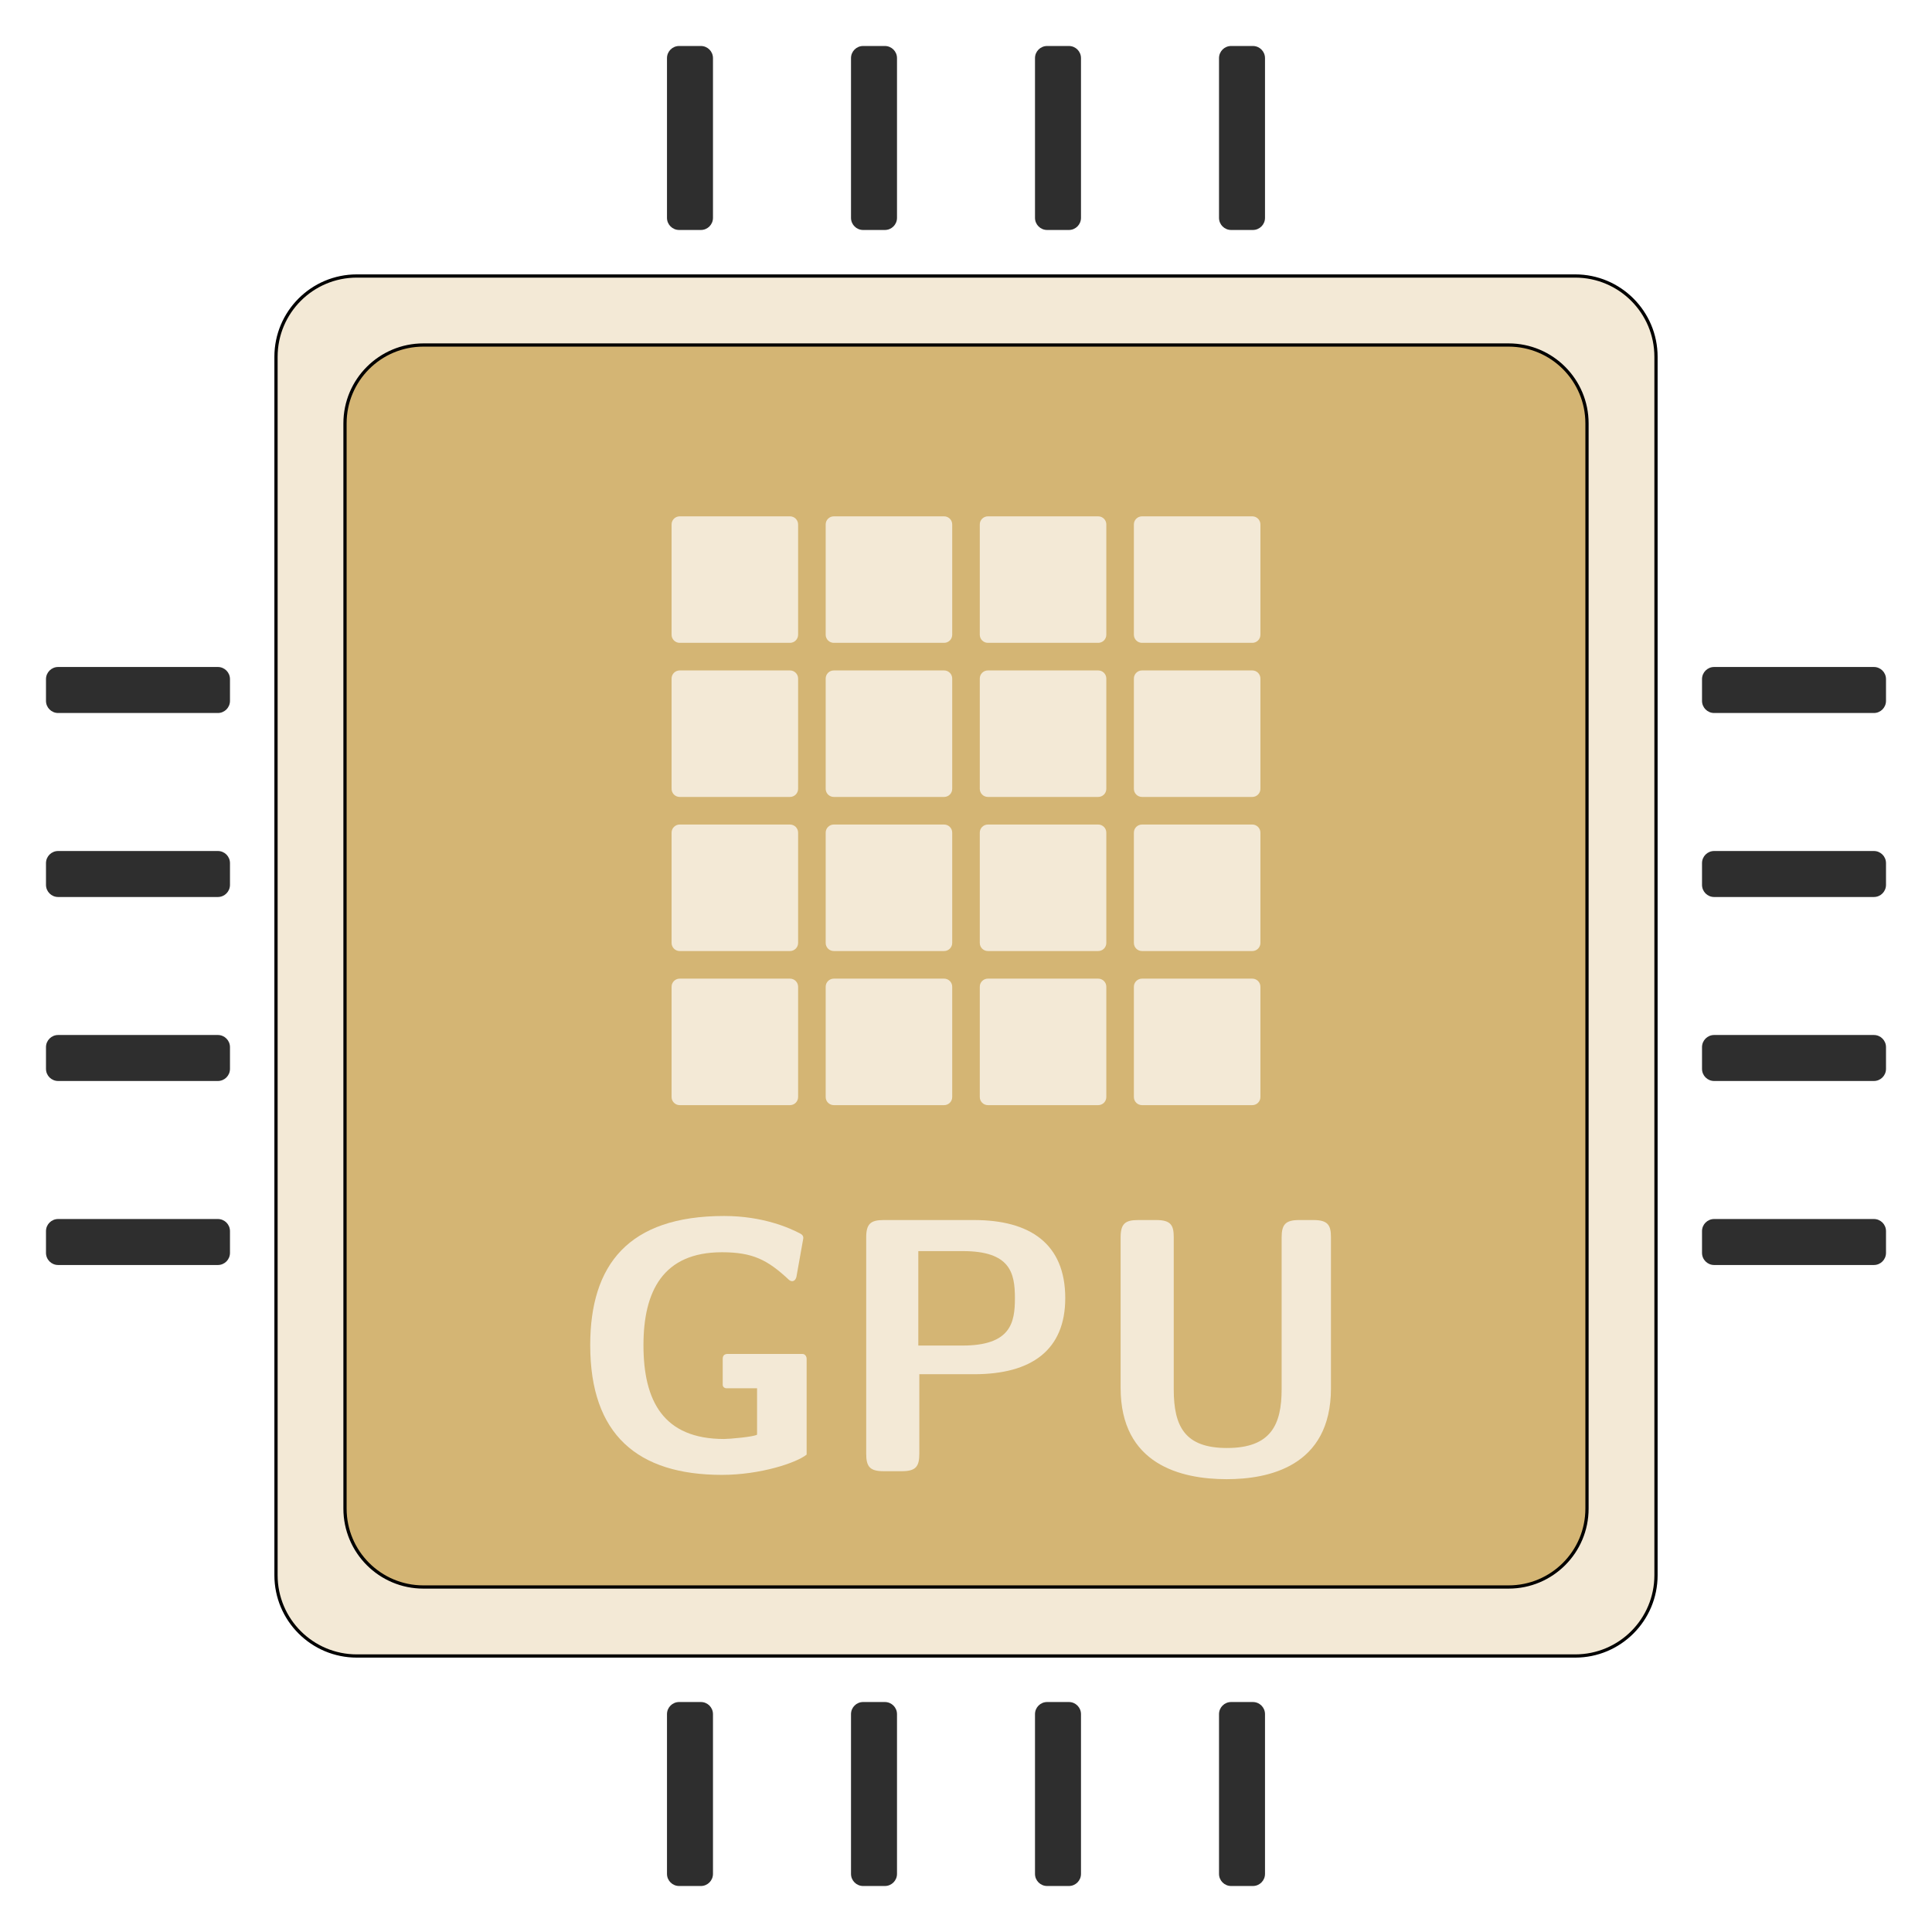 <?xml version="1.0" encoding="UTF-8"?>
<svg xmlns="http://www.w3.org/2000/svg" xmlns:xlink="http://www.w3.org/1999/xlink" width="238.11pt" height="238.11pt" viewBox="0 0 238.11 238.11">
<defs>
<g>
<g id="glyph-0-0">
<path d="M 29.438 -13.875 C 29.438 -14.047 29.312 -14.453 28.906 -14.453 L 19.766 -14.453 C 19.406 -14.453 19.094 -14.359 19.094 -13.828 L 19.094 -10.656 C 19.094 -10.391 19.312 -10.219 19.578 -10.219 L 23.328 -10.219 L 23.328 -4.5 C 22.922 -4.234 19.938 -3.969 19.266 -3.969 C 11.781 -3.969 9.328 -8.656 9.328 -15.531 C 9.328 -22.172 11.734 -26.984 19 -26.984 C 22.797 -26.984 24.625 -26.047 27.25 -23.594 C 27.391 -23.469 27.531 -23.422 27.656 -23.422 C 27.875 -23.422 28.109 -23.594 28.188 -24 L 29 -28.547 C 29.047 -28.766 29.078 -29.047 28.688 -29.266 C 27.344 -29.984 24.047 -31.453 19.266 -31.453 C 7.453 -31.453 2.766 -25.422 2.766 -15.531 C 2.766 -4.5 8.609 0.453 19 0.453 C 23.734 0.453 28.188 -1.031 29.438 -2.047 Z M 29.438 -13.875 "/>
</g>
<g id="glyph-0-1">
<path d="M 10.609 -11.953 L 17.391 -11.953 C 24.406 -11.953 28.594 -14.906 28.594 -21.328 C 28.594 -28.062 24.219 -30.953 17.359 -30.953 L 6.203 -30.953 C 4.594 -30.953 4.062 -30.469 4.062 -28.812 L 4.062 -2.141 C 4.062 -0.531 4.547 0 6.203 0 L 8.469 0 C 10.172 0 10.609 -0.578 10.609 -2.141 Z M 15.969 -27.125 C 21.812 -27.125 22.391 -24.453 22.391 -21.328 C 22.391 -18.328 21.906 -15.484 15.922 -15.484 L 10.484 -15.484 L 10.484 -27.125 Z M 15.969 -27.125 "/>
</g>
<g id="glyph-0-2">
<path d="M 29.984 -28.812 C 29.984 -30.25 29.672 -30.953 27.844 -30.953 L 26.047 -30.953 C 24.359 -30.953 23.906 -30.375 23.906 -28.812 L 23.906 -10.125 C 23.906 -5.75 22.609 -2.859 17.172 -2.859 C 12 -2.859 10.609 -5.484 10.609 -10.078 L 10.609 -28.812 C 10.609 -30.25 10.312 -30.953 8.469 -30.953 L 6.203 -30.953 C 4.594 -30.953 4.062 -30.469 4.062 -28.812 L 4.062 -10.266 C 4.062 -0.844 11.469 0.984 17.125 0.984 C 22.219 0.984 29.984 -0.531 29.984 -10.219 Z M 29.984 -28.812 "/>
</g>
</g>
</defs>
<path fill-rule="nonzero" fill="rgb(18.039%, 18.039%, 18.039%)" fill-opacity="1" d="M 82.203 26.852 L 82.203 7.164 C 82.203 6.336 82.875 5.668 83.699 5.668 L 86.379 5.668 C 87.203 5.668 87.871 6.336 87.871 7.164 L 87.871 26.852 C 87.871 27.676 87.203 28.344 86.379 28.344 L 83.699 28.344 C 82.875 28.344 82.203 27.676 82.203 26.852 Z M 82.203 26.852 "/>
<path fill-rule="nonzero" fill="rgb(18.039%, 18.039%, 18.039%)" fill-opacity="1" d="M 104.883 26.852 L 104.883 7.164 C 104.883 6.336 105.551 5.668 106.375 5.668 L 109.055 5.668 C 109.883 5.668 110.551 6.336 110.551 7.164 L 110.551 26.852 C 110.551 27.676 109.883 28.344 109.055 28.344 L 106.375 28.344 C 105.551 28.344 104.883 27.676 104.883 26.852 Z M 104.883 26.852 "/>
<path fill-rule="nonzero" fill="rgb(18.039%, 18.039%, 18.039%)" fill-opacity="1" d="M 127.559 26.852 L 127.559 7.164 C 127.559 6.336 128.227 5.668 129.055 5.668 L 131.734 5.668 C 132.559 5.668 133.227 6.336 133.227 7.164 L 133.227 26.852 C 133.227 27.676 132.559 28.344 131.734 28.344 L 129.055 28.344 C 128.227 28.344 127.559 27.676 127.559 26.852 Z M 127.559 26.852 "/>
<path fill-rule="nonzero" fill="rgb(18.039%, 18.039%, 18.039%)" fill-opacity="1" d="M 150.238 26.852 L 150.238 7.164 C 150.238 6.336 150.906 5.668 151.73 5.668 L 154.41 5.668 C 155.238 5.668 155.906 6.336 155.906 7.164 L 155.906 26.852 C 155.906 27.676 155.238 28.344 154.41 28.344 L 151.73 28.344 C 150.906 28.344 150.238 27.676 150.238 26.852 Z M 150.238 26.852 "/>
<path fill-rule="nonzero" fill="rgb(18.039%, 18.039%, 18.039%)" fill-opacity="1" d="M 82.203 230.949 L 82.203 211.258 C 82.203 210.434 82.875 209.766 83.699 209.766 L 86.379 209.766 C 87.203 209.766 87.871 210.434 87.871 211.258 L 87.871 230.949 C 87.871 231.773 87.203 232.441 86.379 232.441 L 83.699 232.441 C 82.875 232.441 82.203 231.773 82.203 230.949 Z M 82.203 230.949 "/>
<path fill-rule="nonzero" fill="rgb(18.039%, 18.039%, 18.039%)" fill-opacity="1" d="M 104.883 230.949 L 104.883 211.258 C 104.883 210.434 105.551 209.766 106.375 209.766 L 109.055 209.766 C 109.883 209.766 110.551 210.434 110.551 211.258 L 110.551 230.949 C 110.551 231.773 109.883 232.441 109.055 232.441 L 106.375 232.441 C 105.551 232.441 104.883 231.773 104.883 230.949 Z M 104.883 230.949 "/>
<path fill-rule="nonzero" fill="rgb(18.039%, 18.039%, 18.039%)" fill-opacity="1" d="M 127.559 230.949 L 127.559 211.258 C 127.559 210.434 128.227 209.766 129.055 209.766 L 131.734 209.766 C 132.559 209.766 133.227 210.434 133.227 211.258 L 133.227 230.949 C 133.227 231.773 132.559 232.441 131.734 232.441 L 129.055 232.441 C 128.227 232.441 127.559 231.773 127.559 230.949 Z M 127.559 230.949 "/>
<path fill-rule="nonzero" fill="rgb(18.039%, 18.039%, 18.039%)" fill-opacity="1" d="M 150.238 230.949 L 150.238 211.258 C 150.238 210.434 150.906 209.766 151.73 209.766 L 154.41 209.766 C 155.238 209.766 155.906 210.434 155.906 211.258 L 155.906 230.949 C 155.906 231.773 155.238 232.441 154.41 232.441 L 151.73 232.441 C 150.906 232.441 150.238 231.773 150.238 230.949 Z M 150.238 230.949 "/>
<path fill-rule="nonzero" fill="rgb(18.039%, 18.039%, 18.039%)" fill-opacity="1" d="M 5.668 154.41 L 5.668 151.73 C 5.668 150.906 6.336 150.238 7.164 150.238 L 26.852 150.238 C 27.676 150.238 28.344 150.906 28.344 151.73 L 28.344 154.41 C 28.344 155.238 27.676 155.906 26.852 155.906 L 7.164 155.906 C 6.336 155.906 5.668 155.238 5.668 154.41 Z M 5.668 154.41 "/>
<path fill-rule="nonzero" fill="rgb(18.039%, 18.039%, 18.039%)" fill-opacity="1" d="M 5.668 131.734 L 5.668 129.055 C 5.668 128.23 6.336 127.559 7.164 127.559 L 26.852 127.559 C 27.676 127.559 28.344 128.23 28.344 129.055 L 28.344 131.734 C 28.344 132.559 27.676 133.227 26.852 133.227 L 7.164 133.227 C 6.336 133.227 5.668 132.559 5.668 131.734 Z M 5.668 131.734 "/>
<path fill-rule="nonzero" fill="rgb(18.039%, 18.039%, 18.039%)" fill-opacity="1" d="M 5.668 109.055 L 5.668 106.375 C 5.668 105.551 6.336 104.883 7.164 104.883 L 26.852 104.883 C 27.676 104.883 28.344 105.551 28.344 106.375 L 28.344 109.055 C 28.344 109.883 27.676 110.551 26.852 110.551 L 7.164 110.551 C 6.336 110.551 5.668 109.883 5.668 109.055 Z M 5.668 109.055 "/>
<path fill-rule="nonzero" fill="rgb(18.039%, 18.039%, 18.039%)" fill-opacity="1" d="M 5.668 86.379 L 5.668 83.699 C 5.668 82.875 6.336 82.203 7.164 82.203 L 26.852 82.203 C 27.676 82.203 28.344 82.875 28.344 83.699 L 28.344 86.379 C 28.344 87.203 27.676 87.875 26.852 87.875 L 7.164 87.875 C 6.336 87.875 5.668 87.203 5.668 86.379 Z M 5.668 86.379 "/>
<path fill-rule="nonzero" fill="rgb(18.039%, 18.039%, 18.039%)" fill-opacity="1" d="M 209.766 154.41 L 209.766 151.73 C 209.766 150.906 210.434 150.238 211.258 150.238 L 230.949 150.238 C 231.773 150.238 232.441 150.906 232.441 151.73 L 232.441 154.41 C 232.441 155.238 231.773 155.906 230.949 155.906 L 211.258 155.906 C 210.434 155.906 209.766 155.238 209.766 154.41 Z M 209.766 154.41 "/>
<path fill-rule="nonzero" fill="rgb(18.039%, 18.039%, 18.039%)" fill-opacity="1" d="M 209.766 131.734 L 209.766 129.055 C 209.766 128.23 210.434 127.559 211.258 127.559 L 230.949 127.559 C 231.773 127.559 232.441 128.23 232.441 129.055 L 232.441 131.734 C 232.441 132.559 231.773 133.227 230.949 133.227 L 211.258 133.227 C 210.434 133.227 209.766 132.559 209.766 131.734 Z M 209.766 131.734 "/>
<path fill-rule="nonzero" fill="rgb(18.039%, 18.039%, 18.039%)" fill-opacity="1" d="M 209.766 109.055 L 209.766 106.375 C 209.766 105.551 210.434 104.883 211.258 104.883 L 230.949 104.883 C 231.773 104.883 232.441 105.551 232.441 106.375 L 232.441 109.055 C 232.441 109.883 231.773 110.551 230.949 110.551 L 211.258 110.551 C 210.434 110.551 209.766 109.883 209.766 109.055 Z M 209.766 109.055 "/>
<path fill-rule="nonzero" fill="rgb(18.039%, 18.039%, 18.039%)" fill-opacity="1" d="M 209.766 86.379 L 209.766 83.699 C 209.766 82.875 210.434 82.203 211.258 82.203 L 230.949 82.203 C 231.773 82.203 232.441 82.875 232.441 83.699 L 232.441 86.379 C 232.441 87.203 231.773 87.875 230.949 87.875 L 211.258 87.875 C 210.434 87.875 209.766 87.203 209.766 86.379 Z M 209.766 86.379 "/>
<path fill-rule="nonzero" fill="rgb(94.942%, 91.292%, 83.646%)" fill-opacity="1" stroke-width="0.399" stroke-linecap="butt" stroke-linejoin="miter" stroke="rgb(0%, 0%, 0%)" stroke-opacity="1" stroke-miterlimit="10" d="M -85.039 -75.078 L -85.039 75.078 C -85.039 80.578 -80.578 85.039 -75.078 85.039 L 75.078 85.039 C 80.582 85.039 85.039 80.578 85.039 75.078 L 85.039 -75.078 C 85.039 -80.582 80.582 -85.039 75.078 -85.039 L -75.078 -85.039 C -80.578 -85.039 -85.039 -80.582 -85.039 -75.078 Z M -85.039 -75.078 " transform="matrix(1, 0, 0, -1, 119.055, 119.055)"/>
<path fill-rule="nonzero" fill="rgb(83.138%, 70.979%, 45.49%)" fill-opacity="1" stroke-width="0.399" stroke-linecap="butt" stroke-linejoin="miter" stroke="rgb(0%, 0%, 0%)" stroke-opacity="1" stroke-miterlimit="10" d="M -76.535 -66.871 L -76.535 66.871 C -76.535 72.211 -72.211 76.535 -66.871 76.535 L 66.871 76.535 C 72.211 76.535 76.535 72.211 76.535 66.871 L 76.535 -66.871 C 76.535 -72.211 72.211 -76.535 66.871 -76.535 L -66.871 -76.535 C -72.211 -76.535 -76.535 -72.211 -76.535 -66.871 Z M -76.535 -66.871 " transform="matrix(1, 0, 0, -1, 119.055, 119.055)"/>
<path fill-rule="nonzero" fill="rgb(94.942%, 91.292%, 83.646%)" fill-opacity="1" d="M 82.77 78.23 L 82.77 64.633 C 82.77 64.082 83.219 63.637 83.766 63.637 L 97.363 63.637 C 97.914 63.637 98.363 64.082 98.363 64.633 L 98.363 78.23 C 98.363 78.781 97.914 79.227 97.363 79.227 L 83.766 79.227 C 83.219 79.227 82.77 78.781 82.77 78.23 Z M 82.77 78.23 "/>
<path fill-rule="nonzero" fill="rgb(94.942%, 91.292%, 83.646%)" fill-opacity="1" d="M 101.762 78.23 L 101.762 64.633 C 101.762 64.082 102.211 63.637 102.762 63.637 L 116.359 63.637 C 116.906 63.637 117.355 64.082 117.355 64.633 L 117.355 78.23 C 117.355 78.781 116.906 79.227 116.359 79.227 L 102.762 79.227 C 102.211 79.227 101.762 78.781 101.762 78.23 Z M 101.762 78.23 "/>
<path fill-rule="nonzero" fill="rgb(94.942%, 91.292%, 83.646%)" fill-opacity="1" d="M 120.754 78.23 L 120.754 64.633 C 120.754 64.082 121.203 63.637 121.754 63.637 L 135.352 63.637 C 135.898 63.637 136.348 64.082 136.348 64.633 L 136.348 78.23 C 136.348 78.781 135.898 79.227 135.352 79.227 L 121.754 79.227 C 121.203 79.227 120.754 78.781 120.754 78.23 Z M 120.754 78.23 "/>
<path fill-rule="nonzero" fill="rgb(94.942%, 91.292%, 83.646%)" fill-opacity="1" d="M 139.746 78.23 L 139.746 64.633 C 139.746 64.082 140.195 63.637 140.746 63.637 L 154.344 63.637 C 154.891 63.637 155.34 64.082 155.34 64.633 L 155.34 78.23 C 155.34 78.781 154.891 79.227 154.344 79.227 L 140.746 79.227 C 140.195 79.227 139.746 78.781 139.746 78.23 Z M 139.746 78.23 "/>
<path fill-rule="nonzero" fill="rgb(94.942%, 91.292%, 83.646%)" fill-opacity="1" d="M 82.77 97.223 L 82.77 83.625 C 82.77 83.074 83.219 82.629 83.766 82.629 L 97.363 82.629 C 97.914 82.629 98.363 83.074 98.363 83.625 L 98.363 97.223 C 98.363 97.773 97.914 98.219 97.363 98.219 L 83.766 98.219 C 83.219 98.219 82.77 97.773 82.77 97.223 Z M 82.77 97.223 "/>
<path fill-rule="nonzero" fill="rgb(94.942%, 91.292%, 83.646%)" fill-opacity="1" d="M 101.762 97.223 L 101.762 83.625 C 101.762 83.074 102.211 82.629 102.762 82.629 L 116.359 82.629 C 116.906 82.629 117.355 83.074 117.355 83.625 L 117.355 97.223 C 117.355 97.773 116.906 98.219 116.359 98.219 L 102.762 98.219 C 102.211 98.219 101.762 97.773 101.762 97.223 Z M 101.762 97.223 "/>
<path fill-rule="nonzero" fill="rgb(94.942%, 91.292%, 83.646%)" fill-opacity="1" d="M 120.754 97.223 L 120.754 83.625 C 120.754 83.074 121.203 82.629 121.754 82.629 L 135.352 82.629 C 135.898 82.629 136.348 83.074 136.348 83.625 L 136.348 97.223 C 136.348 97.773 135.898 98.219 135.352 98.219 L 121.754 98.219 C 121.203 98.219 120.754 97.773 120.754 97.223 Z M 120.754 97.223 "/>
<path fill-rule="nonzero" fill="rgb(94.942%, 91.292%, 83.646%)" fill-opacity="1" d="M 139.746 97.223 L 139.746 83.625 C 139.746 83.074 140.195 82.629 140.746 82.629 L 154.344 82.629 C 154.891 82.629 155.34 83.074 155.34 83.625 L 155.34 97.223 C 155.34 97.773 154.891 98.219 154.344 98.219 L 140.746 98.219 C 140.195 98.219 139.746 97.773 139.746 97.223 Z M 139.746 97.223 "/>
<path fill-rule="nonzero" fill="rgb(94.942%, 91.292%, 83.646%)" fill-opacity="1" d="M 82.77 116.215 L 82.77 102.617 C 82.77 102.066 83.219 101.621 83.766 101.621 L 97.363 101.621 C 97.914 101.621 98.363 102.066 98.363 102.617 L 98.363 116.215 C 98.363 116.766 97.914 117.211 97.363 117.211 L 83.766 117.211 C 83.219 117.211 82.77 116.766 82.77 116.215 Z M 82.77 116.215 "/>
<path fill-rule="nonzero" fill="rgb(94.942%, 91.292%, 83.646%)" fill-opacity="1" d="M 101.762 116.215 L 101.762 102.617 C 101.762 102.066 102.211 101.621 102.762 101.621 L 116.359 101.621 C 116.906 101.621 117.355 102.066 117.355 102.617 L 117.355 116.215 C 117.355 116.766 116.906 117.211 116.359 117.211 L 102.762 117.211 C 102.211 117.211 101.762 116.766 101.762 116.215 Z M 101.762 116.215 "/>
<path fill-rule="nonzero" fill="rgb(94.942%, 91.292%, 83.646%)" fill-opacity="1" d="M 120.754 116.215 L 120.754 102.617 C 120.754 102.066 121.203 101.621 121.754 101.621 L 135.352 101.621 C 135.898 101.621 136.348 102.066 136.348 102.617 L 136.348 116.215 C 136.348 116.766 135.898 117.211 135.352 117.211 L 121.754 117.211 C 121.203 117.211 120.754 116.766 120.754 116.215 Z M 120.754 116.215 "/>
<path fill-rule="nonzero" fill="rgb(94.942%, 91.292%, 83.646%)" fill-opacity="1" d="M 139.746 116.215 L 139.746 102.617 C 139.746 102.066 140.195 101.621 140.746 101.621 L 154.344 101.621 C 154.891 101.621 155.34 102.066 155.34 102.617 L 155.34 116.215 C 155.34 116.766 154.891 117.211 154.344 117.211 L 140.746 117.211 C 140.195 117.211 139.746 116.766 139.746 116.215 Z M 139.746 116.215 "/>
<path fill-rule="nonzero" fill="rgb(94.942%, 91.292%, 83.646%)" fill-opacity="1" d="M 82.77 135.207 L 82.77 121.609 C 82.77 121.059 83.219 120.613 83.766 120.613 L 97.363 120.613 C 97.914 120.613 98.363 121.059 98.363 121.609 L 98.363 135.207 C 98.363 135.758 97.914 136.203 97.363 136.203 L 83.766 136.203 C 83.219 136.203 82.77 135.758 82.77 135.207 Z M 82.77 135.207 "/>
<path fill-rule="nonzero" fill="rgb(94.942%, 91.292%, 83.646%)" fill-opacity="1" d="M 101.762 135.207 L 101.762 121.609 C 101.762 121.059 102.211 120.613 102.762 120.613 L 116.359 120.613 C 116.906 120.613 117.355 121.059 117.355 121.609 L 117.355 135.207 C 117.355 135.758 116.906 136.203 116.359 136.203 L 102.762 136.203 C 102.211 136.203 101.762 135.758 101.762 135.207 Z M 101.762 135.207 "/>
<path fill-rule="nonzero" fill="rgb(94.942%, 91.292%, 83.646%)" fill-opacity="1" d="M 120.754 135.207 L 120.754 121.609 C 120.754 121.059 121.203 120.613 121.754 120.613 L 135.352 120.613 C 135.898 120.613 136.348 121.059 136.348 121.609 L 136.348 135.207 C 136.348 135.758 135.898 136.203 135.352 136.203 L 121.754 136.203 C 121.203 136.203 120.754 135.758 120.754 135.207 Z M 120.754 135.207 "/>
<path fill-rule="nonzero" fill="rgb(94.942%, 91.292%, 83.646%)" fill-opacity="1" d="M 139.746 135.207 L 139.746 121.609 C 139.746 121.059 140.195 120.613 140.746 120.613 L 154.344 120.613 C 154.891 120.613 155.34 121.059 155.34 121.609 L 155.34 135.207 C 155.34 135.758 154.891 136.203 154.344 136.203 L 140.746 136.203 C 140.195 136.203 139.746 135.758 139.746 135.207 Z M 139.746 135.207 "/>
<g fill="rgb(94.942%, 91.292%, 83.646%)" fill-opacity="1">
<use xlink:href="#glyph-0-0" x="69.976" y="181.318"/>
<use xlink:href="#glyph-0-1" x="102.693" y="181.318"/>
<use xlink:href="#glyph-0-2" x="134.05" y="181.318"/>
</g>
</svg>
